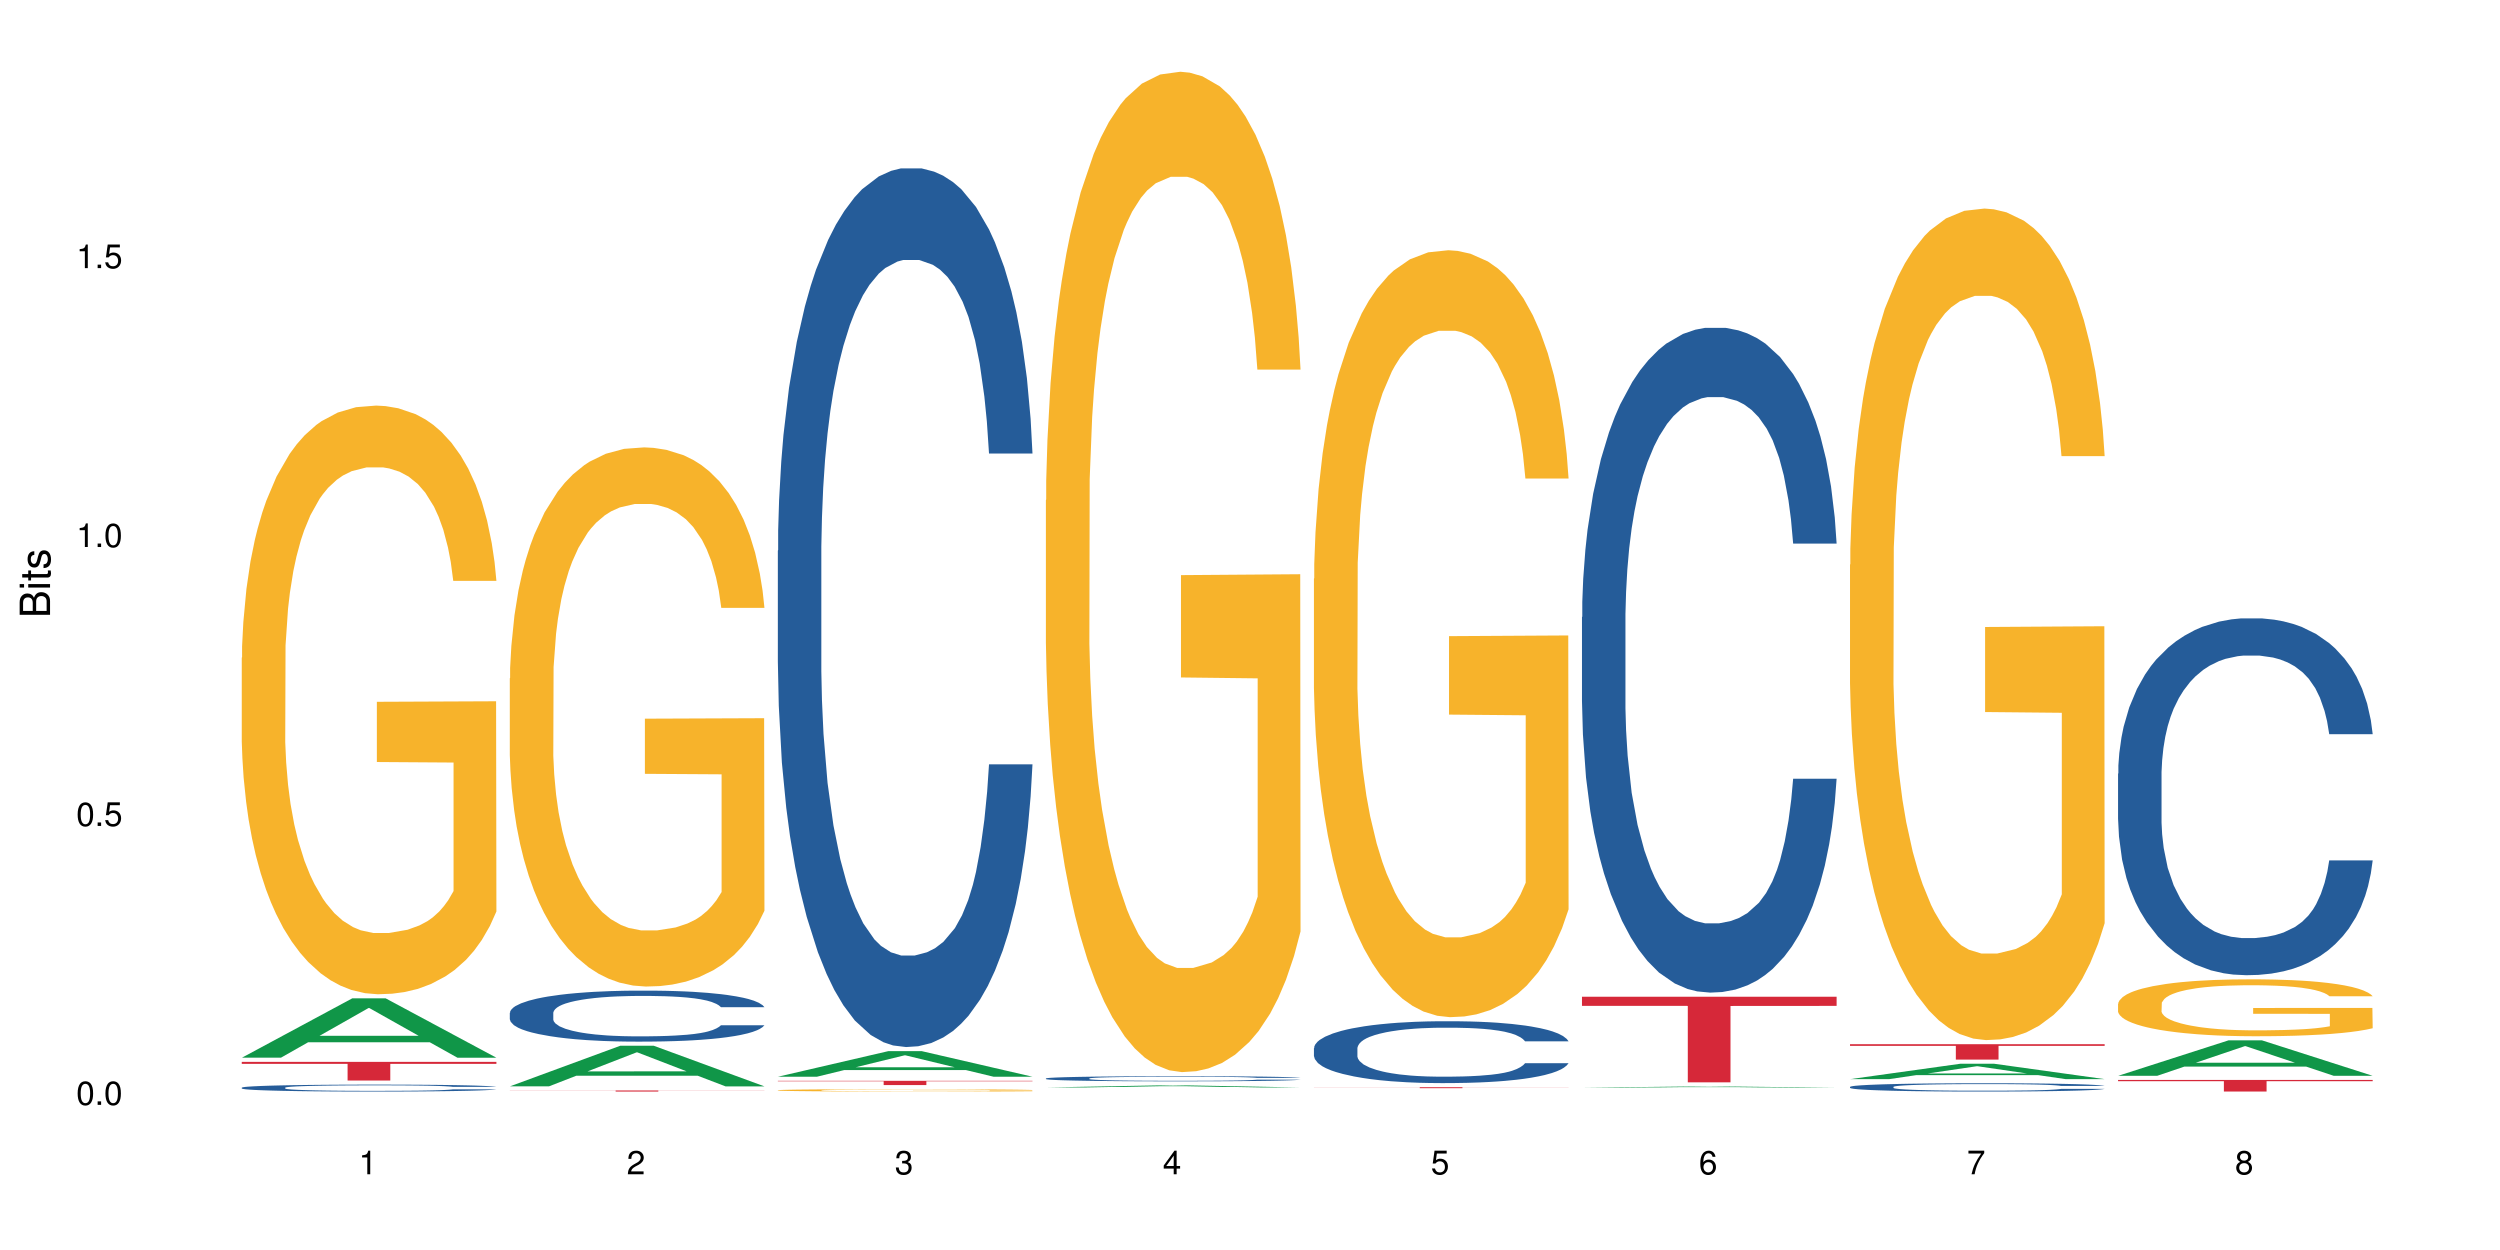 <?xml version="1.0" encoding="UTF-8"?>
<svg xmlns="http://www.w3.org/2000/svg" xmlns:xlink="http://www.w3.org/1999/xlink" width="720pt" height="360pt" viewBox="0 0 720 360" version="1.1">
<defs>
<g>
<symbol overflow="visible" id="glyph0-0">
<path style="stroke:none;" d=""/>
</symbol>
<symbol overflow="visible" id="glyph0-1">
<path style="stroke:none;" d="M 2.641 -6.797 C 2 -6.797 1.422 -6.531 1.078 -6.047 C 0.641 -5.453 0.406 -4.547 0.406 -3.297 C 0.406 -1 1.188 0.219 2.641 0.219 C 4.078 0.219 4.859 -1 4.859 -3.234 C 4.859 -4.562 4.656 -5.438 4.203 -6.047 C 3.844 -6.531 3.281 -6.797 2.641 -6.797 Z M 2.641 -6.047 C 3.547 -6.047 4 -5.125 4 -3.312 C 4 -1.375 3.562 -0.484 2.625 -0.484 C 1.734 -0.484 1.281 -1.422 1.281 -3.281 C 1.281 -5.141 1.734 -6.047 2.641 -6.047 Z M 2.641 -6.047 "/>
</symbol>
<symbol overflow="visible" id="glyph0-2">
<path style="stroke:none;" d="M 1.828 -1 L 0.828 -1 L 0.828 0 L 1.828 0 Z M 1.828 -1 "/>
</symbol>
<symbol overflow="visible" id="glyph0-3">
<path style="stroke:none;" d="M 4.562 -6.797 L 1.062 -6.797 L 0.547 -3.094 L 1.328 -3.094 C 1.719 -3.562 2.047 -3.734 2.578 -3.734 C 3.484 -3.734 4.062 -3.109 4.062 -2.094 C 4.062 -1.125 3.484 -0.531 2.578 -0.531 C 1.828 -0.531 1.375 -0.906 1.188 -1.672 L 0.328 -1.672 C 0.453 -1.109 0.547 -0.844 0.75 -0.594 C 1.125 -0.078 1.828 0.219 2.594 0.219 C 3.969 0.219 4.922 -0.781 4.922 -2.219 C 4.922 -3.562 4.031 -4.484 2.719 -4.484 C 2.25 -4.484 1.859 -4.359 1.469 -4.062 L 1.734 -5.969 L 4.562 -5.969 Z M 4.562 -6.797 "/>
</symbol>
<symbol overflow="visible" id="glyph0-4">
<path style="stroke:none;" d="M 2.484 -4.844 L 2.484 0 L 3.328 0 L 3.328 -6.797 L 2.766 -6.797 C 2.469 -5.75 2.281 -5.609 0.984 -5.453 L 0.984 -4.844 Z M 2.484 -4.844 "/>
</symbol>
<symbol overflow="visible" id="glyph0-5">
<path style="stroke:none;" d="M 4.859 -0.828 L 1.281 -0.828 C 1.359 -1.391 1.672 -1.75 2.5 -2.234 L 3.469 -2.75 C 4.406 -3.266 4.906 -3.969 4.906 -4.812 C 4.906 -5.375 4.672 -5.906 4.266 -6.266 C 3.859 -6.625 3.375 -6.797 2.719 -6.797 C 1.859 -6.797 1.219 -6.5 0.844 -5.922 C 0.609 -5.562 0.5 -5.125 0.484 -4.438 L 1.328 -4.438 C 1.359 -4.906 1.406 -5.188 1.531 -5.406 C 1.75 -5.812 2.188 -6.062 2.703 -6.062 C 3.469 -6.062 4.031 -5.516 4.031 -4.781 C 4.031 -4.25 3.719 -3.797 3.125 -3.438 L 2.234 -2.938 C 0.812 -2.141 0.406 -1.5 0.328 0 L 4.859 0 Z M 4.859 -0.828 "/>
</symbol>
<symbol overflow="visible" id="glyph0-6">
<path style="stroke:none;" d="M 2.125 -3.125 L 2.578 -3.125 C 3.516 -3.125 3.984 -2.703 3.984 -1.891 C 3.984 -1.031 3.469 -0.531 2.578 -0.531 C 1.656 -0.531 1.203 -0.984 1.156 -1.969 L 0.312 -1.969 C 0.344 -1.422 0.438 -1.078 0.609 -0.766 C 0.953 -0.109 1.625 0.219 2.547 0.219 C 3.953 0.219 4.859 -0.609 4.859 -1.906 C 4.859 -2.766 4.516 -3.25 3.703 -3.516 C 4.344 -3.766 4.656 -4.25 4.656 -4.938 C 4.656 -6.109 3.875 -6.797 2.578 -6.797 C 1.203 -6.797 0.484 -6.047 0.453 -4.609 L 1.297 -4.609 C 1.312 -5.016 1.344 -5.25 1.453 -5.453 C 1.641 -5.828 2.062 -6.062 2.594 -6.062 C 3.344 -6.062 3.797 -5.625 3.797 -4.906 C 3.797 -4.422 3.609 -4.141 3.25 -3.984 C 3.016 -3.891 2.719 -3.844 2.125 -3.844 Z M 2.125 -3.125 "/>
</symbol>
<symbol overflow="visible" id="glyph0-7">
<path style="stroke:none;" d="M 3.141 -1.625 L 3.141 0 L 3.984 0 L 3.984 -1.625 L 4.984 -1.625 L 4.984 -2.391 L 3.984 -2.391 L 3.984 -6.797 L 3.359 -6.797 L 0.266 -2.516 L 0.266 -1.625 Z M 3.141 -2.391 L 1 -2.391 L 3.141 -5.359 Z M 3.141 -2.391 "/>
</symbol>
<symbol overflow="visible" id="glyph0-8">
<path style="stroke:none;" d="M 4.781 -5.031 C 4.609 -6.141 3.891 -6.797 2.844 -6.797 C 2.094 -6.797 1.422 -6.438 1.031 -5.828 C 0.609 -5.172 0.406 -4.344 0.406 -3.094 C 0.406 -1.953 0.578 -1.234 0.984 -0.625 C 1.359 -0.078 1.953 0.219 2.703 0.219 C 3.984 0.219 4.922 -0.734 4.922 -2.078 C 4.922 -3.344 4.062 -4.234 2.844 -4.234 C 2.172 -4.234 1.641 -3.969 1.281 -3.469 C 1.281 -5.125 1.828 -6.047 2.797 -6.047 C 3.391 -6.047 3.797 -5.672 3.938 -5.031 Z M 2.734 -3.484 C 3.547 -3.484 4.062 -2.922 4.062 -2 C 4.062 -1.156 3.484 -0.531 2.703 -0.531 C 1.922 -0.531 1.328 -1.188 1.328 -2.047 C 1.328 -2.891 1.906 -3.484 2.734 -3.484 Z M 2.734 -3.484 "/>
</symbol>
<symbol overflow="visible" id="glyph0-9">
<path style="stroke:none;" d="M 4.984 -6.797 L 0.438 -6.797 L 0.438 -5.969 L 4.109 -5.969 C 2.5 -3.656 1.828 -2.234 1.328 0 L 2.219 0 C 2.594 -2.172 3.453 -4.047 4.984 -6.094 Z M 4.984 -6.797 "/>
</symbol>
<symbol overflow="visible" id="glyph0-10">
<path style="stroke:none;" d="M 3.75 -3.578 C 4.453 -4 4.688 -4.344 4.688 -4.984 C 4.688 -6.047 3.844 -6.797 2.641 -6.797 C 1.438 -6.797 0.594 -6.047 0.594 -4.984 C 0.594 -4.359 0.828 -4.016 1.516 -3.578 C 0.734 -3.203 0.359 -2.641 0.359 -1.891 C 0.359 -0.641 1.297 0.219 2.641 0.219 C 3.984 0.219 4.922 -0.641 4.922 -1.875 C 4.922 -2.641 4.531 -3.203 3.75 -3.578 Z M 2.641 -6.047 C 3.359 -6.047 3.812 -5.625 3.812 -4.969 C 3.812 -4.344 3.344 -3.922 2.641 -3.922 C 1.922 -3.922 1.453 -4.344 1.453 -4.984 C 1.453 -5.625 1.922 -6.047 2.641 -6.047 Z M 2.641 -3.203 C 3.484 -3.203 4.062 -2.672 4.062 -1.875 C 4.062 -1.062 3.484 -0.531 2.625 -0.531 C 1.797 -0.531 1.219 -1.078 1.219 -1.875 C 1.219 -2.672 1.797 -3.203 2.641 -3.203 Z M 2.641 -3.203 "/>
</symbol>
<symbol overflow="visible" id="glyph1-0">
<path style="stroke:none;" d=""/>
</symbol>
<symbol overflow="visible" id="glyph1-1">
<path style="stroke:none;" d="M 0 -0.953 L 0 -4.891 C 0 -5.719 -0.234 -6.344 -0.734 -6.797 C -1.188 -7.234 -1.812 -7.469 -2.5 -7.469 C -3.547 -7.469 -4.188 -7 -4.625 -5.875 C -4.984 -6.672 -5.641 -7.094 -6.531 -7.094 C -7.156 -7.094 -7.734 -6.859 -8.141 -6.391 C -8.562 -5.938 -8.75 -5.344 -8.75 -4.5 L -8.75 -0.953 Z M -4.984 -2.062 L -7.766 -2.062 L -7.766 -4.219 C -7.766 -4.844 -7.688 -5.203 -7.453 -5.5 C -7.219 -5.812 -6.859 -5.969 -6.375 -5.969 C -5.906 -5.969 -5.531 -5.812 -5.297 -5.5 C -5.062 -5.203 -4.984 -4.844 -4.984 -4.219 Z M -0.984 -2.062 L -4 -2.062 L -4 -4.781 C -4 -5.328 -3.859 -5.688 -3.578 -5.953 C -3.297 -6.219 -2.922 -6.359 -2.484 -6.359 C -2.062 -6.359 -1.688 -6.219 -1.406 -5.953 C -1.109 -5.688 -0.984 -5.328 -0.984 -4.781 Z M -0.984 -2.062 "/>
</symbol>
<symbol overflow="visible" id="glyph1-2">
<path style="stroke:none;" d="M -6.281 -1.797 L -6.281 -0.797 L 0 -0.797 L 0 -1.797 Z M -8.75 -1.797 L -8.75 -0.797 L -7.484 -0.797 L -7.484 -1.797 Z M -8.75 -1.797 "/>
</symbol>
<symbol overflow="visible" id="glyph1-3">
<path style="stroke:none;" d="M -6.281 -3.047 L -6.281 -2.016 L -8.016 -2.016 L -8.016 -1.016 L -6.281 -1.016 L -6.281 -0.172 L -5.469 -0.172 L -5.469 -1.016 L -0.719 -1.016 C -0.078 -1.016 0.281 -1.453 0.281 -2.234 C 0.281 -2.469 0.25 -2.719 0.188 -3.047 L -0.641 -3.047 C -0.609 -2.922 -0.594 -2.766 -0.594 -2.562 C -0.594 -2.141 -0.719 -2.016 -1.156 -2.016 L -5.469 -2.016 L -5.469 -3.047 Z M -6.281 -3.047 "/>
</symbol>
<symbol overflow="visible" id="glyph1-4">
<path style="stroke:none;" d="M -4.531 -5.25 C -5.766 -5.25 -6.469 -4.422 -6.469 -2.969 C -6.469 -1.516 -5.719 -0.562 -4.547 -0.562 C -3.562 -0.562 -3.094 -1.062 -2.734 -2.562 L -2.516 -3.484 C -2.344 -4.188 -2.094 -4.469 -1.625 -4.469 C -1.047 -4.469 -0.641 -3.875 -0.641 -3 C -0.641 -2.453 -0.797 -2 -1.062 -1.75 C -1.25 -1.594 -1.422 -1.531 -1.875 -1.469 L -1.875 -0.406 C -0.422 -0.453 0.281 -1.266 0.281 -2.922 C 0.281 -4.5 -0.5 -5.516 -1.719 -5.516 C -2.656 -5.516 -3.172 -4.984 -3.469 -3.734 L -3.703 -2.766 C -3.891 -1.953 -4.156 -1.609 -4.594 -1.609 C -5.172 -1.609 -5.547 -2.125 -5.547 -2.938 C -5.547 -3.75 -5.203 -4.172 -4.531 -4.203 Z M -4.531 -5.25 "/>
</symbol>
</g>
</defs>
<g id="surface104191">
<rect x="0" y="0" width="720" height="360" style="fill:rgb(100%,100%,100%);fill-opacity:1;stroke:none;"/>
<path style=" stroke:none;fill-rule:nonzero;fill:rgb(6.275%,58.824%,28.235%);fill-opacity:1;" d="M 69.629 304.617 L 69.707 304.602 L 101.441 287.527 L 111.078 287.527 L 142.965 304.633 L 131.762 304.633 L 123.77 300.168 L 88.746 300.168 L 80.91 304.617 L 69.629 304.617 L 92.117 298.32 L 120.559 298.305 L 106.375 290.32 L 106.219 290.305 L 106.062 290.355 L 92.039 298.305 L 92.117 298.32 Z M 69.629 304.617 "/>
<path style=" stroke:none;fill-rule:nonzero;fill:rgb(14.51%,36.078%,60%);fill-opacity:1;" d="M 69.629 313.242 L 69.719 313.238 L 69.719 313.195 L 69.988 313.125 L 70.613 313.039 L 71.238 312.977 L 72.848 312.871 L 75.086 312.766 L 77.41 312.684 L 79.109 312.637 L 80.629 312.602 L 84.117 312.531 L 86.355 312.5 L 88.77 312.469 L 91.719 312.438 L 93.867 312.418 L 98.695 312.387 L 102.273 312.375 L 105.047 312.371 L 111.039 312.371 L 114.613 312.379 L 117.207 312.387 L 120.07 312.402 L 122.484 312.418 L 126.688 312.457 L 130.445 312.508 L 132.145 312.539 L 134.828 312.594 L 136.883 312.648 L 138.316 312.699 L 139.926 312.766 L 141.355 312.848 L 142.43 312.941 L 142.965 313.02 L 130.445 313.02 L 129.82 312.945 L 129.102 312.891 L 127.762 312.816 L 126.422 312.762 L 124.543 312.707 L 122.844 312.672 L 120.516 312.641 L 118.461 312.617 L 116.312 312.602 L 114.258 312.59 L 110.32 312.578 L 105.762 312.578 L 104.062 312.582 L 100.574 312.598 L 98.695 312.609 L 96.012 312.637 L 94.133 312.66 L 91.898 312.695 L 90.379 312.727 L 88.5 312.773 L 87.16 312.816 L 85.637 312.875 L 84.742 312.922 L 83.938 312.973 L 83.223 313.035 L 82.688 313.098 L 82.328 313.164 L 82.148 313.23 L 82.148 313.516 L 82.328 313.582 L 82.777 313.656 L 83.938 313.77 L 85.637 313.867 L 87.605 313.941 L 89.484 313.996 L 90.559 314.023 L 91.988 314.051 L 94.223 314.09 L 97.445 314.125 L 99.32 314.141 L 102.184 314.156 L 105.137 314.164 L 109.07 314.164 L 112.559 314.156 L 114.883 314.145 L 117.297 314.133 L 120.605 314.102 L 122.664 314.07 L 124.453 314.035 L 125.793 314 L 126.688 313.973 L 128.031 313.914 L 129.102 313.852 L 129.906 313.789 L 130.445 313.727 L 142.965 313.727 L 142.43 313.801 L 141.625 313.871 L 140.82 313.926 L 139.566 313.988 L 138.137 314.047 L 136.078 314.109 L 134.379 314.152 L 132.145 314.195 L 130.086 314.23 L 127.852 314.262 L 124.543 314.301 L 122.395 314.316 L 120.07 314.336 L 117.297 314.348 L 113.809 314.363 L 110.055 314.367 L 106.566 314.371 L 102.809 314.367 L 100.035 314.359 L 96.371 314.344 L 91.809 314.309 L 88.5 314.277 L 85.906 314.242 L 83.672 314.203 L 81.168 314.156 L 77.945 314.074 L 75.98 314.012 L 74.637 313.961 L 73.117 313.891 L 72.043 313.824 L 70.793 313.723 L 69.898 313.594 L 69.629 313.492 Z M 69.629 313.242 "/>
<path style=" stroke:none;fill-rule:nonzero;fill:rgb(96.863%,70.196%,16.863%);fill-opacity:1;" d="M 69.629 189.422 L 69.719 189.266 L 69.719 186.168 L 70.078 179.203 L 70.973 169.602 L 72.133 161.707 L 73.387 155.512 L 74.191 152.262 L 75.531 147.617 L 76.695 144.211 L 79.645 137.242 L 83.402 130.738 L 85.461 127.953 L 87.785 125.32 L 91.094 122.379 L 92.613 121.293 L 97.266 118.816 L 102.543 117.27 L 108.355 116.805 L 111.039 116.961 L 114.703 117.578 L 119.711 119.281 L 122.574 120.828 L 124.809 122.379 L 127.137 124.391 L 129.996 127.488 L 132.68 131.203 L 134.828 134.918 L 136.973 139.566 L 138.762 144.52 L 140.281 149.938 L 141.625 156.441 L 142.43 161.859 L 142.965 167.281 L 130.535 167.281 L 129.82 161.859 L 129.016 157.68 L 127.672 152.57 L 126.332 148.855 L 124.988 145.914 L 122.484 141.887 L 120.34 139.41 L 117.656 137.242 L 115.062 135.848 L 112.109 134.918 L 110.32 134.609 L 105.582 134.609 L 101.289 135.695 L 98.785 136.934 L 96.996 138.172 L 94.492 140.492 L 92.973 142.352 L 92.078 143.59 L 89.395 148.391 L 87.605 152.727 L 86.621 155.668 L 85.371 160.312 L 84.477 164.492 L 83.492 170.688 L 82.953 175.332 L 82.238 185.859 L 82.148 213.73 L 82.418 219.613 L 82.953 225.961 L 83.672 231.535 L 84.742 237.418 L 85.816 241.91 L 87.695 247.949 L 89.305 251.973 L 90.559 254.605 L 92.973 258.785 L 93.957 260.18 L 96.281 262.969 L 98.695 265.137 L 101.648 266.992 L 103.883 267.922 L 107.461 268.695 L 112.02 268.695 L 117.387 267.766 L 120.785 266.527 L 123.109 265.289 L 124.633 264.207 L 126.508 262.504 L 127.852 260.953 L 129.102 259.25 L 130.625 256.621 L 130.625 219.613 L 108.535 219.461 L 108.535 202.117 L 142.875 201.965 L 142.965 262.504 L 141.086 266.684 L 138.762 270.711 L 136.527 273.805 L 134.199 276.438 L 130.891 279.379 L 128.207 281.238 L 124.094 283.406 L 120.34 284.801 L 116.402 285.727 L 112.914 286.191 L 108.801 286.348 L 105.137 286.039 L 101.199 285.109 L 98.07 283.871 L 95.207 282.32 L 92.344 280.309 L 88.77 277.059 L 86.441 274.426 L 84.027 271.172 L 81.613 267.305 L 79.469 263.121 L 78.035 259.871 L 76.605 256.156 L 75.086 251.512 L 73.652 246.246 L 72.582 241.445 L 71.598 236.027 L 70.883 230.918 L 70.164 223.949 L 69.809 218.375 L 69.629 213.574 Z M 69.629 189.422 "/>
<path style=" stroke:none;fill-rule:nonzero;fill:rgb(83.922%,15.686%,22.353%);fill-opacity:1;" d="M 69.629 305.812 L 142.965 305.812 L 142.965 306.387 L 112.402 306.391 L 112.402 311.191 L 100.105 311.191 L 100.105 306.398 L 99.926 306.387 L 69.629 306.387 Z M 69.629 305.812 "/>
<path style=" stroke:none;fill-rule:nonzero;fill:rgb(6.275%,58.824%,28.235%);fill-opacity:1;" d="M 146.824 312.867 L 146.902 312.855 L 178.637 301.176 L 188.273 301.176 L 220.16 312.879 L 208.957 312.879 L 200.965 309.82 L 165.941 309.82 L 158.109 312.867 L 146.824 312.867 L 169.312 308.559 L 197.754 308.547 L 183.57 303.086 L 183.414 303.074 L 183.258 303.109 L 169.234 308.547 L 169.312 308.559 Z M 146.824 312.867 "/>
<path style=" stroke:none;fill-rule:nonzero;fill:rgb(14.51%,36.078%,60%);fill-opacity:1;" d="M 146.824 291.695 L 146.914 291.684 L 146.914 291.359 L 147.184 290.852 L 147.809 290.207 L 148.434 289.762 L 150.043 288.969 L 152.281 288.203 L 154.605 287.613 L 156.305 287.266 L 157.824 286.996 L 161.312 286.5 L 163.551 286.242 L 165.965 286.016 L 168.914 285.789 L 171.062 285.652 L 175.891 285.438 L 179.469 285.344 L 182.242 285.305 L 188.234 285.305 L 191.812 285.359 L 194.406 285.426 L 197.266 285.531 L 199.68 285.652 L 203.883 285.949 L 207.641 286.324 L 209.34 286.539 L 212.023 286.957 L 214.078 287.359 L 215.512 287.707 L 217.121 288.203 L 218.551 288.809 L 219.625 289.492 L 220.16 290.07 L 207.641 290.07 L 207.016 289.535 L 206.301 289.117 L 204.957 288.566 L 203.617 288.176 L 201.738 287.789 L 200.039 287.531 L 197.715 287.277 L 195.656 287.117 L 193.512 286.996 L 191.453 286.914 L 187.52 286.836 L 182.957 286.836 L 181.258 286.863 L 177.77 286.969 L 175.891 287.062 L 173.207 287.25 L 171.332 287.426 L 169.094 287.695 L 167.574 287.922 L 165.695 288.273 L 164.355 288.582 L 162.836 289.023 L 161.941 289.359 L 161.137 289.734 L 160.418 290.18 L 159.883 290.648 L 159.523 291.145 L 159.348 291.629 L 159.348 293.711 L 159.523 294.191 L 159.973 294.758 L 161.137 295.578 L 162.836 296.289 L 164.801 296.852 L 166.68 297.254 L 167.754 297.441 L 169.184 297.656 L 171.418 297.926 L 174.641 298.195 L 176.516 298.301 L 179.379 298.41 L 182.332 298.465 L 186.266 298.465 L 189.754 298.41 L 192.078 298.344 L 194.492 298.234 L 197.805 298.008 L 199.859 297.793 L 201.648 297.535 L 202.988 297.281 L 203.883 297.066 L 205.227 296.652 L 206.301 296.195 L 207.105 295.723 L 207.641 295.27 L 220.16 295.27 L 219.625 295.805 L 218.82 296.328 L 218.016 296.719 L 216.762 297.188 L 215.332 297.605 L 213.273 298.074 L 211.574 298.383 L 209.34 298.719 L 207.281 298.973 L 205.047 299.203 L 201.738 299.469 L 199.59 299.605 L 197.266 299.727 L 194.492 299.832 L 191.004 299.926 L 187.25 299.98 L 183.762 299.996 L 180.004 299.969 L 177.234 299.914 L 173.566 299.793 L 169.004 299.551 L 165.695 299.297 L 163.102 299.039 L 160.867 298.773 L 158.363 298.41 L 155.145 297.82 L 153.176 297.363 L 151.832 296.988 L 150.312 296.461 L 149.238 295.992 L 147.988 295.242 L 147.094 294.289 L 146.824 293.547 Z M 146.824 291.695 "/>
<path style=" stroke:none;fill-rule:nonzero;fill:rgb(96.863%,70.196%,16.863%);fill-opacity:1;" d="M 146.824 195.352 L 146.914 195.211 L 146.914 192.375 L 147.273 185.992 L 148.168 177.199 L 149.328 169.969 L 150.582 164.297 L 151.387 161.32 L 152.727 157.062 L 153.891 153.945 L 156.844 147.562 L 160.598 141.605 L 162.656 139.055 L 164.98 136.645 L 168.289 133.949 L 169.809 132.957 L 174.461 130.688 L 179.738 129.27 L 185.551 128.844 L 188.234 128.988 L 191.898 129.555 L 196.91 131.113 L 199.77 132.531 L 202.008 133.949 L 204.332 135.793 L 207.195 138.629 L 209.875 142.031 L 212.023 145.438 L 214.168 149.691 L 215.957 154.227 L 217.477 159.191 L 218.82 165.148 L 219.625 170.109 L 220.16 175.074 L 207.73 175.074 L 207.016 170.109 L 206.211 166.281 L 204.867 161.602 L 203.527 158.199 L 202.184 155.504 L 199.68 151.816 L 197.535 149.547 L 194.852 147.562 L 192.258 146.285 L 189.305 145.438 L 187.52 145.152 L 182.777 145.152 L 178.484 146.145 L 175.98 147.281 L 174.191 148.414 L 171.688 150.543 L 170.168 152.242 L 169.273 153.379 L 166.59 157.773 L 164.801 161.742 L 163.816 164.438 L 162.566 168.691 L 161.672 172.523 L 160.688 178.195 L 160.152 182.449 L 159.434 192.09 L 159.348 217.617 L 159.613 223.004 L 160.152 228.82 L 160.867 233.926 L 161.941 239.312 L 163.012 243.426 L 164.891 248.957 L 166.5 252.645 L 167.754 255.055 L 170.168 258.883 L 171.152 260.16 L 173.477 262.711 L 175.891 264.695 L 178.844 266.398 L 181.078 267.25 L 184.656 267.957 L 189.219 267.957 L 194.582 267.105 L 197.98 265.973 L 200.309 264.84 L 201.828 263.848 L 203.707 262.285 L 205.047 260.867 L 206.301 259.309 L 207.82 256.898 L 207.82 223.004 L 185.73 222.863 L 185.73 206.98 L 220.07 206.84 L 220.16 262.285 L 218.285 266.113 L 215.957 269.801 L 213.723 272.637 L 211.398 275.047 L 208.086 277.742 L 205.406 279.445 L 201.289 281.43 L 197.535 282.707 L 193.598 283.559 L 190.113 283.984 L 185.996 284.125 L 182.332 283.84 L 178.395 282.988 L 175.266 281.855 L 172.402 280.438 L 169.543 278.594 L 165.965 275.617 L 163.641 273.207 L 161.223 270.227 L 158.809 266.684 L 156.664 262.852 L 155.23 259.875 L 153.801 256.473 L 152.281 252.219 L 150.852 247.395 L 149.777 243 L 148.793 238.035 L 148.078 233.355 L 147.363 226.977 L 147.004 221.871 L 146.824 217.477 Z M 146.824 195.352 "/>
<path style=" stroke:none;fill-rule:nonzero;fill:rgb(83.922%,15.686%,22.353%);fill-opacity:1;" d="M 146.824 314.055 L 220.16 314.055 L 220.16 314.09 L 189.598 314.09 L 189.598 314.371 L 177.301 314.371 L 177.301 314.09 L 146.824 314.09 Z M 146.824 314.055 "/>
<path style=" stroke:none;fill-rule:nonzero;fill:rgb(6.275%,58.824%,28.235%);fill-opacity:1;" d="M 224.02 310.09 L 224.098 310.086 L 255.832 302.73 L 265.469 302.73 L 297.355 310.098 L 286.152 310.098 L 278.16 308.176 L 243.141 308.176 L 235.305 310.09 L 224.02 310.09 L 246.508 307.379 L 274.949 307.371 L 260.77 303.934 L 260.609 303.93 L 260.453 303.949 L 246.43 307.371 L 246.508 307.379 Z M 224.02 310.09 "/>
<path style=" stroke:none;fill-rule:nonzero;fill:rgb(14.51%,36.078%,60%);fill-opacity:1;" d="M 224.02 158.605 L 224.109 158.371 L 224.109 152.82 L 224.379 144.031 L 225.004 132.93 L 225.633 125.297 L 227.242 111.648 L 229.477 98.465 L 231.801 88.285 L 233.5 82.273 L 235.023 77.645 L 238.508 69.086 L 240.746 64.691 L 243.16 60.762 L 246.113 56.828 L 248.258 54.516 L 253.086 50.812 L 256.664 49.195 L 259.438 48.5 L 265.43 48.5 L 269.008 49.426 L 271.602 50.582 L 274.461 52.434 L 276.875 54.516 L 281.082 59.602 L 284.836 66.082 L 286.535 69.781 L 289.219 76.953 L 291.277 83.891 L 292.707 89.906 L 294.316 98.465 L 295.746 108.871 L 296.82 120.668 L 297.355 130.613 L 284.836 130.613 L 284.211 121.363 L 283.496 114.191 L 282.152 104.707 L 280.812 98 L 278.934 91.293 L 277.234 86.898 L 274.91 82.504 L 272.852 79.727 L 270.707 77.645 L 268.648 76.258 L 264.715 74.871 L 260.152 74.871 L 258.453 75.332 L 254.965 77.184 L 253.086 78.801 L 250.406 82.039 L 248.527 85.047 L 246.289 89.672 L 244.77 93.605 L 242.891 99.621 L 241.551 104.941 L 240.031 112.574 L 239.137 118.355 L 238.332 124.832 L 237.613 132.465 L 237.078 140.562 L 236.723 149.121 L 236.543 157.445 L 236.543 193.301 L 236.723 201.629 L 237.168 211.344 L 238.332 225.453 L 240.031 237.711 L 241.996 247.426 L 243.875 254.367 L 244.949 257.605 L 246.379 261.305 L 248.617 265.93 L 251.836 270.559 L 253.715 272.406 L 256.574 274.258 L 259.527 275.184 L 263.461 275.184 L 266.949 274.258 L 269.273 273.102 L 271.691 271.25 L 275 267.32 L 277.055 263.617 L 278.844 259.223 L 280.188 254.828 L 281.082 251.129 L 282.422 243.957 L 283.496 236.094 L 284.301 227.996 L 284.836 220.133 L 297.355 220.133 L 296.82 229.383 L 296.016 238.406 L 295.211 245.113 L 293.957 253.207 L 292.527 260.379 L 290.473 268.477 L 288.773 273.797 L 286.535 279.578 L 284.48 283.973 L 282.242 287.906 L 278.934 292.531 L 276.789 294.844 L 274.461 296.926 L 271.691 298.777 L 268.203 300.395 L 264.445 301.32 L 260.957 301.551 L 257.203 301.09 L 254.43 300.164 L 250.762 298.082 L 246.199 293.918 L 242.891 289.523 L 240.297 285.129 L 238.062 280.504 L 235.559 274.258 L 232.34 264.082 L 230.371 256.215 L 229.031 249.738 L 227.508 240.719 L 226.438 232.621 L 225.184 219.668 L 224.289 203.246 L 224.02 190.523 Z M 224.02 158.605 "/>
<path style=" stroke:none;fill-rule:nonzero;fill:rgb(96.863%,70.196%,16.863%);fill-opacity:1;" d="M 224.02 313.977 L 224.109 313.977 L 224.109 313.965 L 224.469 313.934 L 225.363 313.895 L 226.523 313.863 L 227.777 313.84 L 228.582 313.824 L 229.926 313.805 L 231.086 313.793 L 234.039 313.766 L 237.793 313.738 L 239.852 313.727 L 242.176 313.715 L 245.484 313.703 L 247.004 313.699 L 251.656 313.688 L 256.934 313.684 L 262.746 313.68 L 265.43 313.68 L 269.098 313.684 L 274.105 313.691 L 276.965 313.695 L 279.203 313.703 L 281.527 313.711 L 284.391 313.723 L 287.074 313.738 L 289.219 313.754 L 291.367 313.773 L 293.152 313.793 L 294.676 313.816 L 296.016 313.844 L 296.82 313.863 L 297.355 313.887 L 284.926 313.887 L 284.211 313.863 L 283.406 313.848 L 282.062 313.828 L 280.723 313.812 L 279.383 313.801 L 276.875 313.781 L 274.73 313.773 L 272.047 313.766 L 269.453 313.758 L 266.504 313.754 L 259.973 313.754 L 255.68 313.758 L 253.176 313.762 L 251.387 313.77 L 248.883 313.777 L 247.363 313.785 L 246.469 313.789 L 243.785 313.809 L 241.996 313.828 L 241.016 313.84 L 239.762 313.859 L 238.867 313.875 L 237.883 313.898 L 237.348 313.918 L 236.633 313.961 L 236.543 314.074 L 236.809 314.098 L 237.348 314.125 L 238.062 314.148 L 239.137 314.172 L 240.207 314.191 L 242.086 314.215 L 243.695 314.23 L 244.949 314.242 L 247.363 314.258 L 248.348 314.266 L 250.672 314.277 L 253.086 314.285 L 256.039 314.293 L 258.273 314.297 L 261.852 314.301 L 266.414 314.301 L 271.777 314.297 L 275.176 314.289 L 277.504 314.285 L 279.023 314.281 L 280.902 314.273 L 282.242 314.266 L 283.496 314.262 L 285.016 314.25 L 285.016 314.098 L 262.926 314.098 L 262.926 314.027 L 297.27 314.027 L 297.355 314.273 L 295.48 314.289 L 293.152 314.309 L 290.918 314.32 L 288.594 314.332 L 285.285 314.344 L 282.602 314.352 L 278.488 314.359 L 274.73 314.363 L 270.797 314.367 L 267.309 314.371 L 259.527 314.371 L 255.59 314.367 L 252.461 314.359 L 249.598 314.355 L 246.738 314.348 L 243.16 314.332 L 240.836 314.32 L 238.422 314.309 L 236.004 314.293 L 233.859 314.277 L 232.43 314.262 L 230.996 314.246 L 229.477 314.23 L 228.047 314.207 L 226.973 314.188 L 225.988 314.164 L 225.273 314.145 L 224.559 314.117 L 224.199 314.094 L 224.02 314.074 Z M 224.02 313.977 "/>
<path style=" stroke:none;fill-rule:nonzero;fill:rgb(83.922%,15.686%,22.353%);fill-opacity:1;" d="M 224.02 311.277 L 297.355 311.277 L 297.355 311.41 L 266.793 311.41 L 266.793 312.5 L 254.496 312.5 L 254.496 311.41 L 224.02 311.41 Z M 224.02 311.277 "/>
<path style=" stroke:none;fill-rule:nonzero;fill:rgb(6.275%,58.824%,28.235%);fill-opacity:1;" d="M 301.219 313.191 L 301.297 313.191 L 333.027 312.602 L 342.664 312.602 L 374.555 313.191 L 363.348 313.191 L 355.355 313.039 L 320.336 313.039 L 312.5 313.191 L 301.219 313.191 L 323.703 312.973 L 352.145 312.973 L 337.965 312.699 L 337.809 312.695 L 337.648 312.699 L 323.625 312.973 L 323.703 312.973 Z M 301.219 313.191 "/>
<path style=" stroke:none;fill-rule:nonzero;fill:rgb(14.51%,36.078%,60%);fill-opacity:1;" d="M 301.219 310.59 L 301.305 310.586 L 301.305 310.555 L 301.574 310.504 L 302.199 310.438 L 302.828 310.395 L 304.438 310.316 L 306.672 310.238 L 308.996 310.18 L 310.695 310.145 L 312.219 310.117 L 315.707 310.066 L 317.941 310.043 L 320.355 310.02 L 323.309 309.996 L 325.453 309.98 L 330.285 309.961 L 333.859 309.953 L 336.633 309.949 L 342.625 309.949 L 346.203 309.953 L 348.797 309.961 L 351.656 309.969 L 354.074 309.98 L 358.277 310.012 L 362.031 310.051 L 363.73 310.07 L 366.414 310.113 L 368.473 310.152 L 369.902 310.188 L 371.512 310.238 L 372.945 310.301 L 374.016 310.367 L 374.555 310.426 L 362.031 310.426 L 361.406 310.371 L 360.691 310.332 L 359.348 310.273 L 358.008 310.234 L 356.129 310.195 L 354.43 310.172 L 352.105 310.145 L 350.047 310.129 L 347.902 310.117 L 345.844 310.109 L 341.91 310.102 L 337.348 310.102 L 335.648 310.105 L 332.16 310.113 L 330.285 310.125 L 327.602 310.145 L 325.723 310.16 L 323.484 310.188 L 321.965 310.211 L 320.086 310.246 L 318.746 310.277 L 317.227 310.32 L 316.332 310.355 L 315.527 310.391 L 314.812 310.438 L 314.273 310.484 L 313.918 310.535 L 313.738 310.582 L 313.738 310.793 L 313.918 310.84 L 314.363 310.895 L 315.527 310.977 L 317.227 311.051 L 319.195 311.105 L 321.07 311.148 L 322.145 311.164 L 323.574 311.188 L 325.812 311.215 L 329.031 311.242 L 330.91 311.254 L 333.77 311.262 L 336.723 311.27 L 340.656 311.27 L 344.145 311.262 L 346.473 311.258 L 348.887 311.246 L 352.195 311.223 L 354.25 311.199 L 356.039 311.176 L 357.383 311.148 L 358.277 311.129 L 359.617 311.086 L 360.691 311.039 L 361.496 310.992 L 362.031 310.949 L 374.555 310.949 L 374.016 311 L 373.211 311.055 L 372.406 311.094 L 371.156 311.141 L 369.723 311.184 L 367.668 311.23 L 365.969 311.262 L 363.73 311.293 L 361.676 311.32 L 359.438 311.344 L 356.129 311.371 L 353.984 311.383 L 351.656 311.395 L 348.887 311.406 L 345.398 311.414 L 341.641 311.422 L 338.152 311.422 L 334.398 311.418 L 331.625 311.414 L 327.957 311.402 L 323.398 311.379 L 320.086 311.352 L 317.496 311.324 L 315.258 311.301 L 312.754 311.262 L 309.535 311.203 L 307.566 311.156 L 306.227 311.121 L 304.707 311.066 L 303.633 311.02 L 302.379 310.945 L 301.484 310.848 L 301.219 310.773 Z M 301.219 310.59 "/>
<path style=" stroke:none;fill-rule:nonzero;fill:rgb(96.863%,70.196%,16.863%);fill-opacity:1;" d="M 301.219 144.062 L 301.305 143.797 L 301.305 138.535 L 301.664 126.695 L 302.559 110.383 L 303.723 96.965 L 304.973 86.441 L 305.777 80.914 L 307.121 73.023 L 308.281 67.234 L 311.234 55.395 L 314.988 44.344 L 317.047 39.605 L 319.371 35.133 L 322.68 30.137 L 324.203 28.293 L 328.852 24.082 L 334.129 21.453 L 339.941 20.664 L 342.625 20.926 L 346.293 21.977 L 351.301 24.871 L 354.164 27.504 L 356.398 30.137 L 358.723 33.555 L 361.586 38.816 L 364.27 45.133 L 366.414 51.445 L 368.562 59.34 L 370.352 67.758 L 371.871 76.969 L 373.211 88.02 L 374.016 97.227 L 374.555 106.438 L 362.121 106.438 L 361.406 97.227 L 360.602 90.125 L 359.262 81.441 L 357.918 75.125 L 356.578 70.129 L 354.074 63.285 L 351.926 59.078 L 349.242 55.395 L 346.648 53.027 L 343.699 51.445 L 341.91 50.922 L 337.168 50.922 L 332.875 52.762 L 330.371 54.867 L 328.586 56.973 L 326.078 60.918 L 324.559 64.074 L 323.664 66.18 L 320.98 74.336 L 319.195 81.703 L 318.211 86.703 L 316.957 94.598 L 316.062 101.699 L 315.078 112.227 L 314.543 120.117 L 313.828 138.012 L 313.738 185.371 L 314.008 195.367 L 314.543 206.156 L 315.258 215.629 L 316.332 225.625 L 317.406 233.254 L 319.281 243.516 L 320.895 250.359 L 322.145 254.832 L 324.559 261.934 L 325.543 264.301 L 327.867 269.039 L 330.285 272.723 L 333.234 275.879 L 335.469 277.457 L 339.047 278.773 L 343.609 278.773 L 348.977 277.195 L 352.375 275.09 L 354.699 272.984 L 356.219 271.145 L 358.098 268.25 L 359.438 265.617 L 360.691 262.723 L 362.211 258.25 L 362.211 195.367 L 340.121 195.105 L 340.121 165.637 L 374.465 165.375 L 374.555 268.25 L 372.676 275.352 L 370.352 282.195 L 368.113 287.457 L 365.789 291.93 L 362.48 296.93 L 359.797 300.086 L 355.684 303.77 L 351.926 306.137 L 347.992 307.715 L 344.504 308.504 L 340.391 308.77 L 336.723 308.242 L 332.789 306.664 L 329.656 304.559 L 326.797 301.926 L 323.934 298.508 L 320.355 292.98 L 318.031 288.508 L 315.617 282.984 L 313.203 276.406 L 311.055 269.301 L 309.625 263.777 L 308.191 257.461 L 306.672 249.566 L 305.242 240.621 L 304.168 232.465 L 303.184 223.258 L 302.469 214.574 L 301.754 202.734 L 301.395 193.262 L 301.219 185.105 Z M 301.219 144.062 "/>
<path style=" stroke:none;fill-rule:nonzero;fill:rgb(14.51%,36.078%,60%);fill-opacity:1;" d="M 378.414 301.875 L 378.504 301.855 L 378.504 301.465 L 378.77 300.848 L 379.398 300.066 L 380.023 299.527 L 381.633 298.57 L 383.867 297.641 L 386.195 296.926 L 387.895 296.5 L 389.414 296.176 L 392.902 295.574 L 395.137 295.262 L 397.551 294.988 L 400.504 294.711 L 402.648 294.547 L 407.48 294.285 L 411.055 294.172 L 413.828 294.125 L 419.82 294.125 L 423.398 294.188 L 425.992 294.27 L 428.855 294.398 L 431.27 294.547 L 435.473 294.906 L 439.227 295.359 L 440.926 295.621 L 443.609 296.125 L 445.668 296.613 L 447.098 297.039 L 448.707 297.641 L 450.141 298.375 L 451.211 299.203 L 451.75 299.902 L 439.227 299.902 L 438.602 299.254 L 437.887 298.746 L 436.547 298.078 L 435.203 297.609 L 433.324 297.137 L 431.625 296.828 L 429.301 296.516 L 427.246 296.32 L 425.098 296.176 L 423.039 296.078 L 419.105 295.98 L 414.543 295.98 L 412.844 296.012 L 409.355 296.141 L 407.48 296.258 L 404.797 296.484 L 402.918 296.695 L 400.684 297.023 L 399.16 297.297 L 397.285 297.723 L 395.941 298.098 L 394.422 298.633 L 393.527 299.039 L 392.723 299.496 L 392.008 300.035 L 391.469 300.605 L 391.113 301.207 L 390.934 301.793 L 390.934 304.316 L 391.113 304.902 L 391.559 305.586 L 392.723 306.578 L 394.422 307.441 L 396.391 308.125 L 398.266 308.613 L 399.34 308.844 L 400.773 309.102 L 403.008 309.43 L 406.227 309.754 L 408.105 309.883 L 410.969 310.016 L 413.918 310.078 L 417.855 310.078 L 421.34 310.016 L 423.668 309.934 L 426.082 309.805 L 429.391 309.527 L 431.449 309.266 L 433.234 308.957 L 434.578 308.648 L 435.473 308.387 L 436.812 307.883 L 437.887 307.328 L 438.691 306.758 L 439.227 306.203 L 451.75 306.203 L 451.211 306.855 L 450.406 307.492 L 449.602 307.965 L 448.352 308.531 L 446.918 309.039 L 444.863 309.609 L 443.164 309.98 L 440.926 310.391 L 438.871 310.699 L 436.637 310.977 L 433.324 311.301 L 431.18 311.465 L 428.855 311.609 L 426.082 311.742 L 422.594 311.855 L 418.836 311.918 L 415.348 311.938 L 411.594 311.902 L 408.82 311.84 L 405.152 311.691 L 400.594 311.398 L 397.285 311.09 L 394.691 310.781 L 392.453 310.453 L 389.949 310.016 L 386.73 309.297 L 384.762 308.746 L 383.422 308.289 L 381.902 307.652 L 380.828 307.082 L 379.574 306.172 L 378.68 305.016 L 378.414 304.121 Z M 378.414 301.875 "/>
<path style=" stroke:none;fill-rule:nonzero;fill:rgb(96.863%,70.196%,16.863%);fill-opacity:1;" d="M 378.414 166.672 L 378.504 166.469 L 378.504 162.434 L 378.859 153.355 L 379.754 140.852 L 380.918 130.562 L 382.168 122.496 L 382.973 118.258 L 384.316 112.207 L 385.477 107.77 L 388.43 98.691 L 392.188 90.219 L 394.242 86.59 L 396.566 83.16 L 399.879 79.328 L 401.398 77.914 L 406.047 74.688 L 411.324 72.672 L 417.137 72.066 L 419.82 72.266 L 423.488 73.074 L 428.496 75.293 L 431.359 77.309 L 433.594 79.328 L 435.918 81.949 L 438.781 85.984 L 441.465 90.824 L 443.609 95.668 L 445.758 101.719 L 447.547 108.172 L 449.066 115.234 L 450.406 123.703 L 451.211 130.766 L 451.75 137.824 L 439.316 137.824 L 438.602 130.766 L 437.797 125.32 L 436.457 118.66 L 435.113 113.82 L 433.773 109.988 L 431.27 104.742 L 429.121 101.516 L 426.438 98.691 L 423.848 96.875 L 420.895 95.668 L 419.105 95.262 L 414.367 95.262 L 410.074 96.676 L 407.57 98.289 L 405.781 99.902 L 403.277 102.93 L 401.754 105.348 L 400.859 106.961 L 398.18 113.215 L 396.391 118.863 L 395.406 122.695 L 394.152 128.746 L 393.258 134.195 L 392.277 142.262 L 391.738 148.312 L 391.023 162.031 L 390.934 198.34 L 391.203 206.004 L 391.738 214.273 L 392.453 221.535 L 393.527 229.203 L 394.602 235.051 L 396.48 242.918 L 398.09 248.164 L 399.34 251.594 L 401.754 257.039 L 402.738 258.855 L 405.066 262.484 L 407.48 265.309 L 410.43 267.73 L 412.668 268.941 L 416.242 269.949 L 420.805 269.949 L 426.172 268.738 L 429.57 267.125 L 431.895 265.512 L 433.414 264.098 L 435.293 261.879 L 436.637 259.863 L 437.887 257.645 L 439.406 254.215 L 439.406 206.004 L 417.316 205.805 L 417.316 183.211 L 451.66 183.008 L 451.75 261.879 L 449.871 267.324 L 447.547 272.57 L 445.309 276.605 L 442.984 280.035 L 439.676 283.867 L 436.992 286.289 L 432.879 289.113 L 429.121 290.926 L 425.188 292.137 L 421.699 292.742 L 417.586 292.945 L 413.918 292.539 L 409.984 291.332 L 406.852 289.715 L 403.992 287.699 L 401.129 285.078 L 397.551 280.84 L 395.227 277.41 L 392.812 273.176 L 390.398 268.133 L 388.25 262.688 L 386.82 258.449 L 385.391 253.609 L 383.867 247.559 L 382.438 240.699 L 381.363 234.445 L 380.379 227.387 L 379.664 220.73 L 378.949 211.652 L 378.594 204.391 L 378.414 198.137 Z M 378.414 166.672 "/>
<path style=" stroke:none;fill-rule:nonzero;fill:rgb(83.922%,15.686%,22.353%);fill-opacity:1;" d="M 378.414 313.117 L 451.75 313.117 L 451.75 313.145 L 421.184 313.145 L 421.184 313.398 L 408.887 313.398 L 408.887 313.145 L 378.414 313.145 Z M 378.414 313.117 "/>
<path style=" stroke:none;fill-rule:nonzero;fill:rgb(6.275%,58.824%,28.235%);fill-opacity:1;" d="M 455.609 313.266 L 455.688 313.266 L 487.418 312.898 L 497.055 312.898 L 528.945 313.266 L 517.742 313.266 L 509.75 313.172 L 474.727 313.172 L 466.891 313.266 L 455.609 313.266 L 478.094 313.129 L 506.535 313.129 L 492.355 312.961 L 492.199 312.957 L 492.043 312.961 L 478.016 313.129 L 478.094 313.129 Z M 455.609 313.266 "/>
<path style=" stroke:none;fill-rule:nonzero;fill:rgb(14.51%,36.078%,60%);fill-opacity:1;" d="M 455.609 177.727 L 455.699 177.551 L 455.699 173.352 L 455.965 166.703 L 456.594 158.301 L 457.219 152.527 L 458.828 142.203 L 461.066 132.227 L 463.391 124.527 L 465.09 119.977 L 466.609 116.477 L 470.098 110.004 L 472.332 106.68 L 474.746 103.703 L 477.699 100.73 L 479.848 98.98 L 484.676 96.18 L 488.254 94.953 L 491.023 94.43 L 497.016 94.43 L 500.594 95.129 L 503.188 96.004 L 506.051 97.402 L 508.465 98.98 L 512.668 102.828 L 516.426 107.73 L 518.125 110.527 L 520.805 115.953 L 522.863 121.203 L 524.293 125.754 L 525.906 132.227 L 527.336 140.102 L 528.41 149.027 L 528.945 156.551 L 516.426 156.551 L 515.797 149.551 L 515.082 144.129 L 513.742 136.953 L 512.398 131.879 L 510.523 126.805 L 508.824 123.477 L 506.496 120.152 L 504.441 118.055 L 502.293 116.477 L 500.238 115.43 L 496.301 114.379 L 491.742 114.379 L 490.043 114.727 L 486.555 116.129 L 484.676 117.352 L 481.992 119.805 L 480.113 122.078 L 477.879 125.578 L 476.359 128.555 L 474.48 133.102 L 473.137 137.129 L 471.617 142.902 L 470.723 147.277 L 469.918 152.176 L 469.203 157.953 L 468.668 164.078 L 468.309 170.551 L 468.129 176.852 L 468.129 203.977 L 468.309 210.277 L 468.758 217.625 L 469.918 228.301 L 471.617 237.574 L 473.586 244.926 L 475.465 250.176 L 476.535 252.625 L 477.969 255.426 L 480.203 258.926 L 483.422 262.426 L 485.301 263.824 L 488.164 265.227 L 491.113 265.926 L 495.051 265.926 L 498.539 265.227 L 500.863 264.352 L 503.277 262.949 L 506.586 259.977 L 508.645 257.176 L 510.434 253.852 L 511.773 250.523 L 512.668 247.727 L 514.008 242.301 L 515.082 236.352 L 515.887 230.227 L 516.426 224.277 L 528.945 224.277 L 528.41 231.277 L 527.605 238.102 L 526.797 243.176 L 525.547 249.301 L 524.117 254.727 L 522.059 260.852 L 520.359 264.875 L 518.125 269.25 L 516.066 272.574 L 513.832 275.551 L 510.523 279.051 L 508.375 280.801 L 506.051 282.375 L 503.277 283.773 L 499.789 285 L 496.035 285.699 L 492.547 285.875 L 488.789 285.523 L 486.016 284.824 L 482.352 283.25 L 477.789 280.102 L 474.48 276.773 L 471.887 273.449 L 469.648 269.949 L 467.145 265.227 L 463.926 257.523 L 461.957 251.574 L 460.617 246.676 L 459.098 239.852 L 458.023 233.727 L 456.773 223.926 L 455.879 211.5 L 455.609 201.875 Z M 455.609 177.727 "/>
<path style=" stroke:none;fill-rule:nonzero;fill:rgb(83.922%,15.686%,22.353%);fill-opacity:1;" d="M 455.609 287.055 L 528.945 287.055 L 528.945 289.695 L 498.383 289.719 L 498.383 311.719 L 486.086 311.719 L 486.086 289.742 L 485.906 289.695 L 455.609 289.695 Z M 455.609 287.055 "/>
<path style=" stroke:none;fill-rule:nonzero;fill:rgb(6.275%,58.824%,28.235%);fill-opacity:1;" d="M 532.805 310.789 L 532.883 310.785 L 564.617 306.352 L 574.254 306.352 L 606.141 310.793 L 594.938 310.793 L 586.945 309.633 L 551.922 309.633 L 544.086 310.789 L 532.805 310.789 L 555.293 309.156 L 583.734 309.152 L 569.551 307.078 L 569.395 307.074 L 569.238 307.086 L 555.215 309.152 L 555.293 309.156 Z M 532.805 310.789 "/>
<path style=" stroke:none;fill-rule:nonzero;fill:rgb(14.51%,36.078%,60%);fill-opacity:1;" d="M 532.805 313.016 L 532.895 313.016 L 532.895 312.961 L 533.164 312.879 L 533.789 312.773 L 534.414 312.699 L 536.023 312.57 L 538.262 312.445 L 540.586 312.352 L 542.285 312.293 L 543.805 312.25 L 547.293 312.168 L 549.527 312.125 L 551.945 312.09 L 554.895 312.051 L 557.043 312.031 L 561.871 311.996 L 565.449 311.98 L 568.223 311.973 L 574.215 311.973 L 577.789 311.98 L 580.383 311.992 L 583.246 312.012 L 585.66 312.031 L 589.863 312.078 L 593.621 312.141 L 595.32 312.176 L 598.004 312.242 L 600.059 312.309 L 601.492 312.367 L 603.102 312.445 L 604.531 312.547 L 605.605 312.656 L 606.141 312.75 L 593.621 312.75 L 592.996 312.664 L 592.277 312.594 L 590.938 312.504 L 589.598 312.441 L 587.719 312.379 L 586.02 312.336 L 583.691 312.297 L 581.637 312.27 L 579.488 312.25 L 577.434 312.234 L 573.496 312.223 L 568.938 312.223 L 567.238 312.227 L 563.75 312.246 L 561.871 312.262 L 559.188 312.293 L 557.309 312.32 L 555.074 312.363 L 553.555 312.402 L 551.676 312.457 L 550.336 312.508 L 548.812 312.582 L 547.918 312.637 L 547.113 312.695 L 546.398 312.77 L 545.863 312.844 L 545.504 312.926 L 545.324 313.004 L 545.324 313.344 L 545.504 313.426 L 545.953 313.516 L 547.113 313.648 L 548.812 313.766 L 550.781 313.859 L 552.66 313.922 L 553.734 313.953 L 555.164 313.988 L 557.398 314.031 L 560.617 314.078 L 562.496 314.094 L 565.359 314.113 L 568.309 314.121 L 572.246 314.121 L 575.734 314.113 L 578.059 314.102 L 580.473 314.082 L 583.781 314.047 L 585.84 314.012 L 587.629 313.969 L 588.969 313.93 L 589.863 313.895 L 591.207 313.824 L 592.277 313.75 L 593.082 313.672 L 593.621 313.598 L 606.141 313.598 L 605.605 313.688 L 604.801 313.773 L 603.996 313.836 L 602.742 313.914 L 601.312 313.98 L 599.254 314.059 L 597.555 314.109 L 595.32 314.164 L 593.262 314.203 L 591.027 314.242 L 587.719 314.285 L 585.57 314.309 L 583.246 314.328 L 580.473 314.344 L 576.984 314.359 L 573.23 314.367 L 569.742 314.371 L 565.984 314.367 L 563.211 314.359 L 559.547 314.336 L 554.984 314.297 L 551.676 314.258 L 549.082 314.215 L 546.848 314.172 L 544.344 314.113 L 541.121 314.016 L 539.156 313.941 L 537.812 313.879 L 536.293 313.793 L 535.219 313.719 L 533.969 313.594 L 533.074 313.438 L 532.805 313.32 Z M 532.805 313.016 "/>
<path style=" stroke:none;fill-rule:nonzero;fill:rgb(96.863%,70.196%,16.863%);fill-opacity:1;" d="M 532.805 162.637 L 532.895 162.418 L 532.895 158.047 L 533.254 148.203 L 534.145 134.645 L 535.309 123.488 L 536.562 114.738 L 537.367 110.148 L 538.707 103.586 L 539.871 98.773 L 542.82 88.934 L 546.578 79.746 L 548.637 75.809 L 550.961 72.09 L 554.27 67.934 L 555.789 66.406 L 560.441 62.906 L 565.715 60.719 L 571.531 60.062 L 574.215 60.281 L 577.879 61.156 L 582.887 63.562 L 585.75 65.75 L 587.984 67.934 L 590.312 70.777 L 593.172 75.152 L 595.855 80.402 L 598.004 85.652 L 600.148 92.211 L 601.938 99.211 L 603.457 106.867 L 604.801 116.051 L 605.605 123.707 L 606.141 131.363 L 593.711 131.363 L 592.996 123.707 L 592.188 117.801 L 590.848 110.586 L 589.508 105.336 L 588.164 101.18 L 585.66 95.492 L 583.516 91.992 L 580.832 88.934 L 578.238 86.965 L 575.285 85.652 L 573.496 85.215 L 568.758 85.215 L 564.465 86.746 L 561.961 88.496 L 560.172 90.242 L 557.668 93.523 L 556.148 96.148 L 555.254 97.898 L 552.57 104.68 L 550.781 110.805 L 549.797 114.957 L 548.547 121.52 L 547.652 127.426 L 546.668 136.172 L 546.129 142.734 L 545.414 157.609 L 545.324 196.977 L 545.594 205.285 L 546.129 214.254 L 546.848 222.129 L 547.918 230.438 L 548.992 236.781 L 550.871 245.312 L 552.48 250.996 L 553.734 254.715 L 556.148 260.621 L 557.133 262.59 L 559.457 266.527 L 561.871 269.59 L 564.824 272.215 L 567.059 273.527 L 570.637 274.617 L 575.195 274.617 L 580.562 273.309 L 583.961 271.559 L 586.285 269.809 L 587.809 268.277 L 589.684 265.871 L 591.027 263.684 L 592.277 261.277 L 593.801 257.559 L 593.801 205.285 L 571.707 205.066 L 571.707 180.574 L 606.051 180.355 L 606.141 265.871 L 604.262 271.777 L 601.938 277.461 L 599.703 281.836 L 597.375 285.555 L 594.066 289.711 L 591.383 292.336 L 587.27 295.398 L 583.516 297.363 L 579.578 298.676 L 576.09 299.332 L 571.977 299.551 L 568.309 299.113 L 564.375 297.801 L 561.246 296.055 L 558.383 293.867 L 555.52 291.023 L 551.945 286.43 L 549.617 282.711 L 547.203 278.117 L 544.789 272.652 L 542.645 266.746 L 541.211 262.152 L 539.781 256.902 L 538.262 250.344 L 536.828 242.906 L 535.758 236.125 L 534.773 228.469 L 534.059 221.254 L 533.34 211.41 L 532.984 203.539 L 532.805 196.758 Z M 532.805 162.637 "/>
<path style=" stroke:none;fill-rule:nonzero;fill:rgb(83.922%,15.686%,22.353%);fill-opacity:1;" d="M 532.805 300.73 L 606.141 300.73 L 606.141 301.207 L 575.578 301.211 L 575.578 305.172 L 563.281 305.172 L 563.281 301.215 L 563.102 301.207 L 532.805 301.207 Z M 532.805 300.73 "/>
<path style=" stroke:none;fill-rule:nonzero;fill:rgb(6.275%,58.824%,28.235%);fill-opacity:1;" d="M 610 309.828 L 610.078 309.82 L 641.812 299.621 L 651.449 299.621 L 683.336 309.84 L 672.133 309.84 L 664.141 307.172 L 629.117 307.172 L 621.285 309.828 L 610 309.828 L 632.488 306.07 L 660.93 306.059 L 646.746 301.289 L 646.59 301.281 L 646.434 301.309 L 632.41 306.059 L 632.488 306.07 Z M 610 309.828 "/>
<path style=" stroke:none;fill-rule:nonzero;fill:rgb(14.51%,36.078%,60%);fill-opacity:1;" d="M 610 222.809 L 610.09 222.715 L 610.09 220.461 L 610.359 216.891 L 610.984 212.383 L 611.609 209.281 L 613.219 203.738 L 615.457 198.387 L 617.781 194.25 L 619.48 191.809 L 621 189.93 L 624.488 186.453 L 626.727 184.668 L 629.141 183.074 L 632.09 181.477 L 634.238 180.535 L 639.066 179.031 L 642.645 178.375 L 645.418 178.094 L 651.41 178.094 L 654.988 178.469 L 657.578 178.938 L 660.441 179.691 L 662.855 180.535 L 667.059 182.602 L 670.816 185.234 L 672.516 186.734 L 675.199 189.648 L 677.254 192.465 L 678.688 194.91 L 680.297 198.387 L 681.727 202.613 L 682.801 207.402 L 683.336 211.441 L 670.816 211.441 L 670.191 207.684 L 669.477 204.773 L 668.133 200.922 L 666.793 198.195 L 664.914 195.473 L 663.215 193.688 L 660.891 191.902 L 658.832 190.777 L 656.688 189.93 L 654.629 189.367 L 650.695 188.805 L 646.133 188.805 L 644.434 188.992 L 640.945 189.742 L 639.066 190.398 L 636.383 191.715 L 634.508 192.938 L 632.27 194.816 L 630.75 196.41 L 628.871 198.855 L 627.531 201.016 L 626.008 204.113 L 625.117 206.465 L 624.309 209.094 L 623.594 212.195 L 623.059 215.48 L 622.699 218.957 L 622.523 222.34 L 622.523 236.902 L 622.699 240.281 L 623.148 244.227 L 624.309 249.957 L 626.008 254.938 L 627.977 258.883 L 629.855 261.699 L 630.93 263.016 L 632.359 264.52 L 634.594 266.398 L 637.816 268.277 L 639.691 269.027 L 642.555 269.781 L 645.508 270.156 L 649.441 270.156 L 652.93 269.781 L 655.254 269.309 L 657.668 268.559 L 660.977 266.961 L 663.035 265.457 L 664.824 263.672 L 666.164 261.891 L 667.059 260.387 L 668.402 257.473 L 669.477 254.281 L 670.281 250.992 L 670.816 247.797 L 683.336 247.797 L 682.801 251.555 L 681.996 255.219 L 681.191 257.941 L 679.938 261.23 L 678.508 264.145 L 676.449 267.43 L 674.75 269.594 L 672.516 271.941 L 670.457 273.727 L 668.223 275.32 L 664.914 277.199 L 662.766 278.141 L 660.441 278.984 L 657.668 279.738 L 654.18 280.395 L 650.426 280.77 L 646.938 280.863 L 643.18 280.676 L 640.41 280.301 L 636.742 279.457 L 632.18 277.766 L 628.871 275.98 L 626.277 274.195 L 624.043 272.316 L 621.539 269.781 L 618.316 265.645 L 616.352 262.453 L 615.008 259.82 L 613.488 256.16 L 612.414 252.871 L 611.164 247.609 L 610.27 240.941 L 610 235.773 Z M 610 222.809 "/>
<path style=" stroke:none;fill-rule:nonzero;fill:rgb(96.863%,70.196%,16.863%);fill-opacity:1;" d="M 610 289.066 L 610.09 289.051 L 610.09 288.754 L 610.449 288.078 L 611.344 287.152 L 612.504 286.387 L 613.758 285.789 L 614.562 285.473 L 615.902 285.023 L 617.066 284.695 L 620.016 284.02 L 623.773 283.391 L 625.832 283.121 L 628.156 282.867 L 631.465 282.582 L 632.984 282.48 L 637.637 282.238 L 642.914 282.09 L 648.727 282.043 L 651.41 282.059 L 655.074 282.121 L 660.086 282.285 L 662.945 282.434 L 665.184 282.582 L 667.508 282.777 L 670.367 283.078 L 673.051 283.438 L 675.199 283.797 L 677.344 284.246 L 679.133 284.727 L 680.652 285.25 L 681.996 285.879 L 682.801 286.402 L 683.336 286.926 L 670.906 286.926 L 670.191 286.402 L 669.387 285.996 L 668.043 285.504 L 666.703 285.145 L 665.359 284.859 L 662.855 284.469 L 660.711 284.23 L 658.027 284.02 L 655.434 283.887 L 652.48 283.797 L 650.695 283.766 L 645.953 283.766 L 641.66 283.871 L 639.156 283.992 L 637.367 284.109 L 634.863 284.336 L 633.344 284.516 L 632.449 284.637 L 629.766 285.098 L 627.977 285.52 L 626.992 285.805 L 625.742 286.254 L 624.848 286.656 L 623.863 287.254 L 623.328 287.703 L 622.609 288.723 L 622.523 291.418 L 622.789 291.988 L 623.328 292.602 L 624.043 293.141 L 625.117 293.711 L 626.188 294.145 L 628.066 294.727 L 629.676 295.117 L 630.93 295.371 L 633.344 295.777 L 634.328 295.91 L 636.652 296.18 L 639.066 296.391 L 642.02 296.57 L 644.254 296.66 L 647.832 296.734 L 652.395 296.734 L 657.758 296.645 L 661.156 296.523 L 663.484 296.406 L 665.004 296.301 L 666.883 296.137 L 668.223 295.984 L 669.477 295.82 L 670.996 295.566 L 670.996 291.988 L 648.906 291.973 L 648.906 290.297 L 683.246 290.281 L 683.336 296.137 L 681.457 296.539 L 679.133 296.93 L 676.898 297.23 L 674.574 297.484 L 671.262 297.77 L 668.582 297.949 L 664.465 298.156 L 660.711 298.293 L 656.773 298.383 L 653.285 298.426 L 649.172 298.441 L 645.508 298.41 L 641.57 298.32 L 638.441 298.203 L 635.578 298.051 L 632.719 297.859 L 629.141 297.543 L 626.816 297.289 L 624.398 296.973 L 621.984 296.602 L 619.84 296.195 L 618.406 295.883 L 616.977 295.523 L 615.457 295.074 L 614.027 294.562 L 612.953 294.098 L 611.969 293.574 L 611.254 293.082 L 610.539 292.406 L 610.18 291.867 L 610 291.402 Z M 610 289.066 "/>
<path style=" stroke:none;fill-rule:nonzero;fill:rgb(83.922%,15.686%,22.353%);fill-opacity:1;" d="M 610 311.02 L 683.336 311.02 L 683.336 311.379 L 652.773 311.379 L 652.773 314.371 L 640.477 314.371 L 640.477 311.383 L 640.297 311.379 L 610 311.379 Z M 610 311.02 "/>
<g style="fill:rgb(0%,0%,0%);fill-opacity:1;">
  <use xlink:href="#glyph0-1" x="21.957" y="318.198"/>
  <use xlink:href="#glyph0-2" x="27.291" y="318.198"/>
  <use xlink:href="#glyph0-1" x="29.958" y="318.198"/>
</g>
<g style="fill:rgb(0%,0%,0%);fill-opacity:1;">
  <use xlink:href="#glyph0-1" x="21.957" y="237.87"/>
  <use xlink:href="#glyph0-2" x="27.291" y="237.87"/>
  <use xlink:href="#glyph0-3" x="29.958" y="237.87"/>
</g>
<g style="fill:rgb(0%,0%,0%);fill-opacity:1;">
  <use xlink:href="#glyph0-4" x="21.957" y="157.542"/>
  <use xlink:href="#glyph0-2" x="27.291" y="157.542"/>
  <use xlink:href="#glyph0-1" x="29.958" y="157.542"/>
</g>
<g style="fill:rgb(0%,0%,0%);fill-opacity:1;">
  <use xlink:href="#glyph0-4" x="21.957" y="77.218"/>
  <use xlink:href="#glyph0-2" x="27.291" y="77.218"/>
  <use xlink:href="#glyph0-3" x="29.958" y="77.218"/>
</g>
<g style="fill:rgb(0%,0%,0%);fill-opacity:1;">
  <use xlink:href="#glyph0-4" x="103.297" y="338.19"/>
</g>
<g style="fill:rgb(0%,0%,0%);fill-opacity:1;">
  <use xlink:href="#glyph0-5" x="180.492" y="338.19"/>
</g>
<g style="fill:rgb(0%,0%,0%);fill-opacity:1;">
  <use xlink:href="#glyph0-6" x="257.688" y="338.19"/>
</g>
<g style="fill:rgb(0%,0%,0%);fill-opacity:1;">
  <use xlink:href="#glyph0-7" x="334.887" y="338.19"/>
</g>
<g style="fill:rgb(0%,0%,0%);fill-opacity:1;">
  <use xlink:href="#glyph0-3" x="412.082" y="338.19"/>
</g>
<g style="fill:rgb(0%,0%,0%);fill-opacity:1;">
  <use xlink:href="#glyph0-8" x="489.277" y="338.19"/>
</g>
<g style="fill:rgb(0%,0%,0%);fill-opacity:1;">
  <use xlink:href="#glyph0-9" x="566.473" y="338.19"/>
</g>
<g style="fill:rgb(0%,0%,0%);fill-opacity:1;">
  <use xlink:href="#glyph0-10" x="643.668" y="338.19"/>
</g>
<g style="fill:rgb(0%,0%,0%);fill-opacity:1;">
  <use xlink:href="#glyph1-1" x="14.412" y="178.016"/>
  <use xlink:href="#glyph1-2" x="14.412" y="170.012"/>
  <use xlink:href="#glyph1-3" x="14.412" y="167.348"/>
  <use xlink:href="#glyph1-4" x="14.412" y="164.012"/>
</g>
</g>
</svg>
